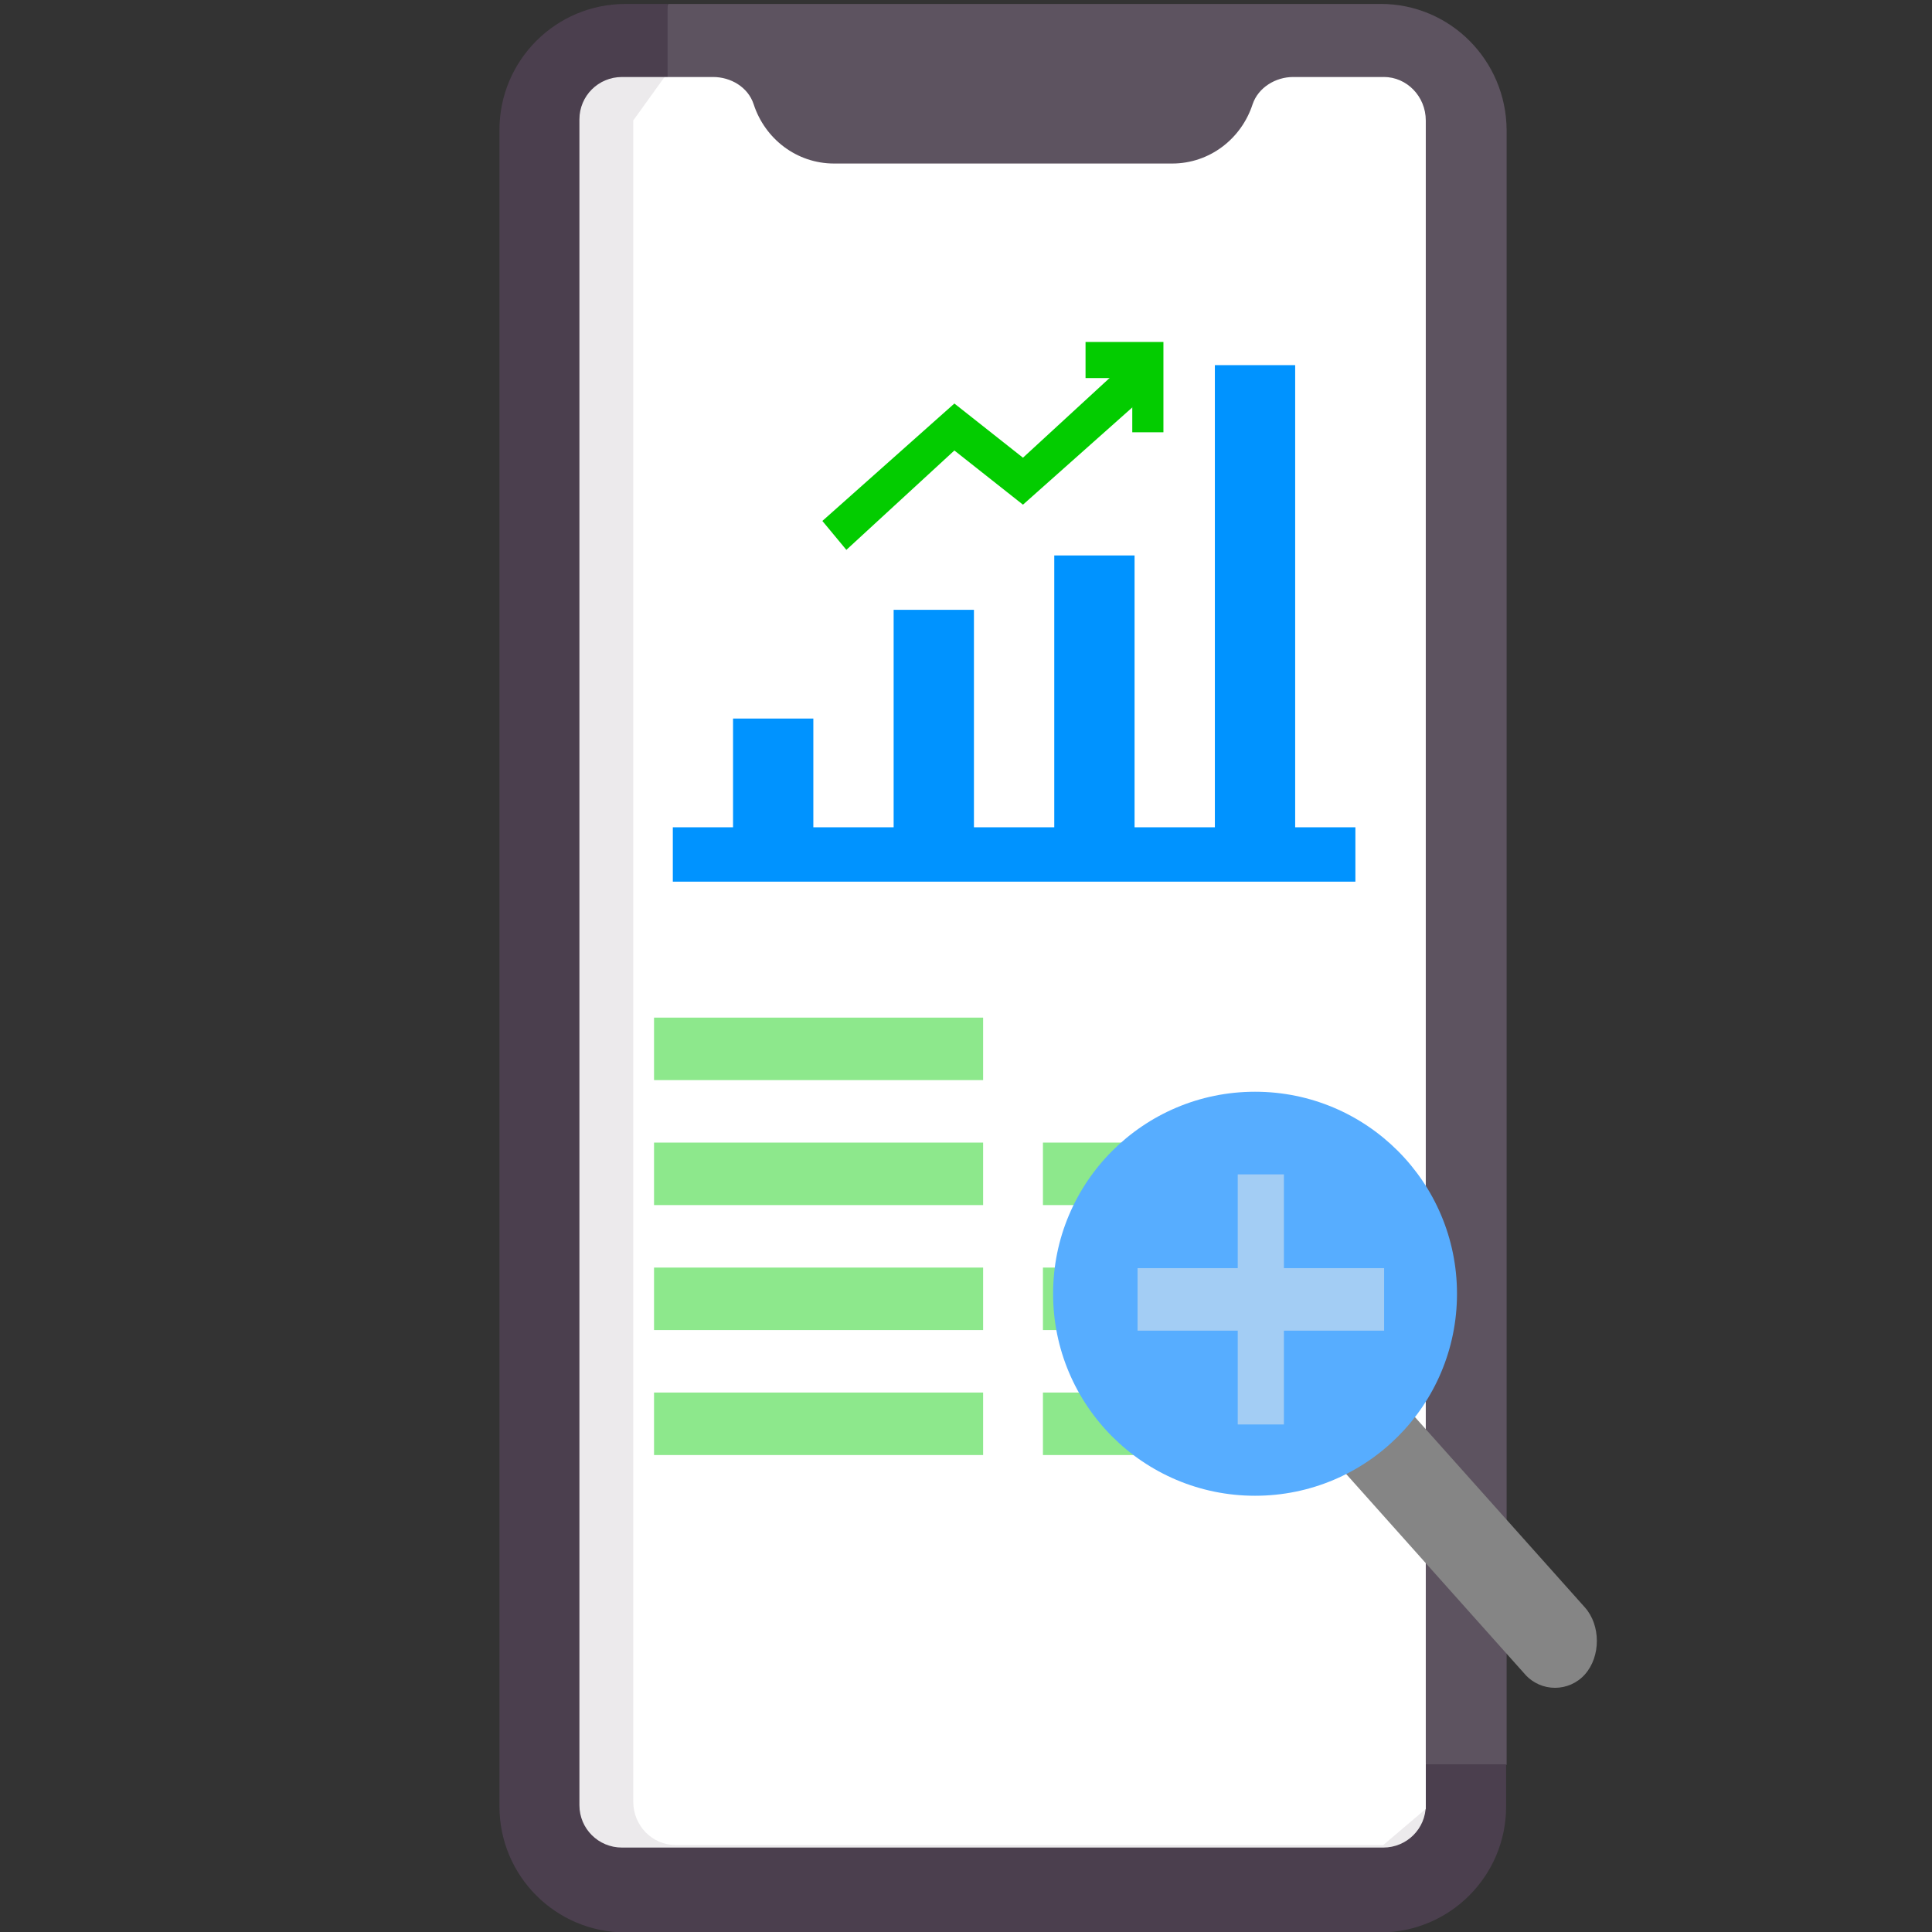 <?xml version="1.0" encoding="UTF-8" standalone="no"?>
<svg
   xmlns:dc="http://purl.org/dc/elements/1.1/"
   xmlns:cc="http://creativecommons.org/ns#"
   xmlns:rdf="http://www.w3.org/1999/02/22-rdf-syntax-ns#"
   xmlns:svg="http://www.w3.org/2000/svg"
   xmlns="http://www.w3.org/2000/svg"
   xmlns:sodipodi="http://sodipodi.sourceforge.net/DTD/sodipodi-0.dtd"
   xmlns:inkscape="http://www.inkscape.org/namespaces/inkscape"
   id="Layer_1"
   enable-background="new 0 0 64 64"
   height="512"
   viewBox="0 0 64 64"
   width="512"
   version="1.1"
   sodipodi:docname="analyse.svg"
   inkscape:version="0.92.4 (33fec40, 2019-01-16)">
  <rect x="0" y="0" width="64" height="64" fill="#333333" stroke="none"/>
  <defs
     id="defs1181" />
  <sodipodi:namedview
     pagecolor="#ffffff"
     bordercolor="#666666"
     borderopacity="1"
     objecttolerance="10"
     gridtolerance="10"
     guidetolerance="10"
     inkscape:pageopacity="0"
     inkscape:pageshadow="2"
     inkscape:window-width="1850"
     inkscape:window-height="1016"
     id="namedview1179"
     showgrid="false"
     inkscape:zoom="1.4283557"
     inkscape:cx="118.92748"
     inkscape:cy="292.23603"
     inkscape:window-x="70"
     inkscape:window-y="27"
     inkscape:window-maximized="1"
     inkscape:current-layer="Layer_1" />
  <path
     inkscape:connector-curvature="0"
     class="st0"
     d="M 45.737,0.131 H 22.132 L 21.105,4.303 v 55.605 h 24.631 l 4.173,-1.447 V 4.303 c -0.017,-2.305 -1.868,-4.173 -4.173,-4.173 z"
     id="path20"
     style="fill:#5d5360;fill-opacity:1;stroke-width:0.168" />
  <path
     inkscape:connector-curvature="0"
     class="st4"
     d="m 23.511,58.462 c -0.774,0 -1.396,-0.623 -1.396,-1.396 V 0.131 H 20.718 c -2.305,0 -4.173,1.868 -4.173,4.173 V 59.841 c 0,2.305 1.868,4.173 4.173,4.173 h 25.001 c 2.305,0 4.173,-1.868 4.173,-4.173 V 58.445 H 23.511 Z"
     id="path22"
     style="fill:#4b3f4e;fill-opacity:1;stroke-width:0.168" />
  <path
     inkscape:connector-curvature="0"
     class="st7"
     d="m 23.421,58.412 c -0.781,0 -1.409,-0.626 -1.409,-1.404 V 2.551 h -1.409 c -0.781,0 -1.409,0.626 -1.409,1.404 v 55.844 c 0,0.778 0.628,1.404 1.409,1.404 H 45.822 c 0.781,0 1.409,-0.626 1.409,-1.404 V 58.395 H 23.421 Z"
     id="path1356"
     style="fill:#eceaec;fill-opacity:1;stroke-width:0.169" />
  <path
     inkscape:connector-curvature="0"
     class="st6"
     d="m 45.839,2.551 h -3.004 c -0.577,0 -1.154,0.347 -1.341,0.903 -0.373,1.146 -1.426,1.963 -2.664,1.963 H 27.63 c -1.239,0 -2.291,-0.816 -2.664,-1.963 C 24.779,2.881 24.202,2.551 23.625,2.551 h -1.612 L 20.977,3.992 V 59.678 c 0,0.799 0.628,1.442 1.409,1.442 H 45.822 l 1.409,-1.198 V 3.992 c 0,-0.799 -0.628,-1.442 -1.392,-1.442 z"
     id="path1354"
     style="fill:#ffffff;stroke-width:0.172" />
  <path
     d="m 24.283,23.803 h 2.66 v 4.503 h -2.66 z"
     id="path1140"
     inkscape:connector-curvature="0"
     style="fill:#0093ff;fill-opacity:1;stroke-width:0.774" />
  <path
     d="m 29.603,20.201 h 2.66 v 8.105 h -2.66 z"
     id="path1142"
     inkscape:connector-curvature="0"
     style="fill:#0093ff;fill-opacity:1;stroke-width:0.774" />
  <path
     d="m 34.924,18.4 h 2.66 v 9.906 h -2.66 z"
     id="path1144"
     inkscape:connector-curvature="0"
     style="fill:#0093ff;fill-opacity:1;stroke-width:0.774" />
  <path
     d="m 40.244,12.096 h 2.66 v 16.21 h -2.66 z"
     id="path1146"
     inkscape:connector-curvature="0"
     style="fill:#0093ff;fill-opacity:1;stroke-width:0.774" />
  <path
     d="m 22.288,27.405 h 22.611 v 1.801 H 22.288 Z"
     id="path1138"
     inkscape:connector-curvature="0"
     style="fill:#0093ff;fill-opacity:1;stroke-width:0.774" />
  <g
     id="g1162"
     transform="matrix(0.991,0,0,1.035,6.801,-1.48)"
     style="fill:#03cc00;fill-opacity:0.453">
    <path
       d="m 15,34 h 11 v 2 H 15 Z"
       id="path1148"
       inkscape:connector-curvature="0"
       style="fill:#03cc00;fill-opacity:0.453" />
    <path
       d="m 15,38 h 11 v 2 H 15 Z"
       id="path1150"
       inkscape:connector-curvature="0"
       style="fill:#03cc00;fill-opacity:0.453" />
    <path
       d="m 28,38 h 4 v 2 h -4 z"
       id="path1152"
       inkscape:connector-curvature="0"
       style="fill:#03cc00;fill-opacity:0.453" />
    <path
       d="m 15,42 h 11 v 2 H 15 Z"
       id="path1154"
       inkscape:connector-curvature="0"
       style="fill:#03cc00;fill-opacity:0.453" />
    <path
       d="m 28,42 h 4 v 2 h -4 z"
       id="path1156"
       inkscape:connector-curvature="0"
       style="fill:#03cc00;fill-opacity:0.453" />
    <path
       d="m 15,46 h 11 v 2 H 15 Z"
       id="path1158"
       inkscape:connector-curvature="0"
       style="fill:#03cc00;fill-opacity:0.453" />
    <path
       d="m 28,46 h 4 v 2 h -4 z"
       id="path1160"
       inkscape:connector-curvature="0"
       style="fill:#03cc00;fill-opacity:0.453" />
  </g>
  <path
     d="m 52.502,53.248 -6.208,-6.953 -1.981,2.219 6.208,6.953 c 0.528,0.592 1.453,0.592 1.981,0 0.528,-0.592 0.528,-1.627 0,-2.219 z"
     id="path1166"
     inkscape:connector-curvature="0"
     style="fill:#858585;stroke-width:0.699" />
  <path
     d="m 28.037,18.215 -0.795,-0.958 4.373,-3.89 2.272,1.795 3.578,-3.292 0.795,0.958 -4.373,3.89 -2.272,-1.795 z"
     id="path1168"
     inkscape:connector-curvature="0"
     style="fill:#03cc00;fill-opacity:1;stroke-width:0.583" />
  <path
     d="M 38.54,14.32 H 37.508 V 12.524 H 35.96 V 11.328 h 2.58 z"
     id="path1170"
     inkscape:connector-curvature="0"
     style="fill:#03cc00;fill-opacity:1;stroke-width:0.556" />
  <ellipse
     cx="41.575"
     cy="42.857"
     id="circle1172"
     rx="6.69"
     ry="6.692"
     style="fill:#57adff;stroke-width:0.743" />
  <path
     d="m 41.002,38.903 h 1.529 v 8.284 h -1.529 z"
     id="path1174"
     inkscape:connector-curvature="0"
     style="fill:#a3cdf4;stroke-width:0.89" />
  <path
     d="m 37.683,42.009 h 8.168 v 2.071 h -8.168 z"
     id="path1176"
     inkscape:connector-curvature="0"
     style="fill:#a3cdf4;stroke-width:1.028" />
</svg>
